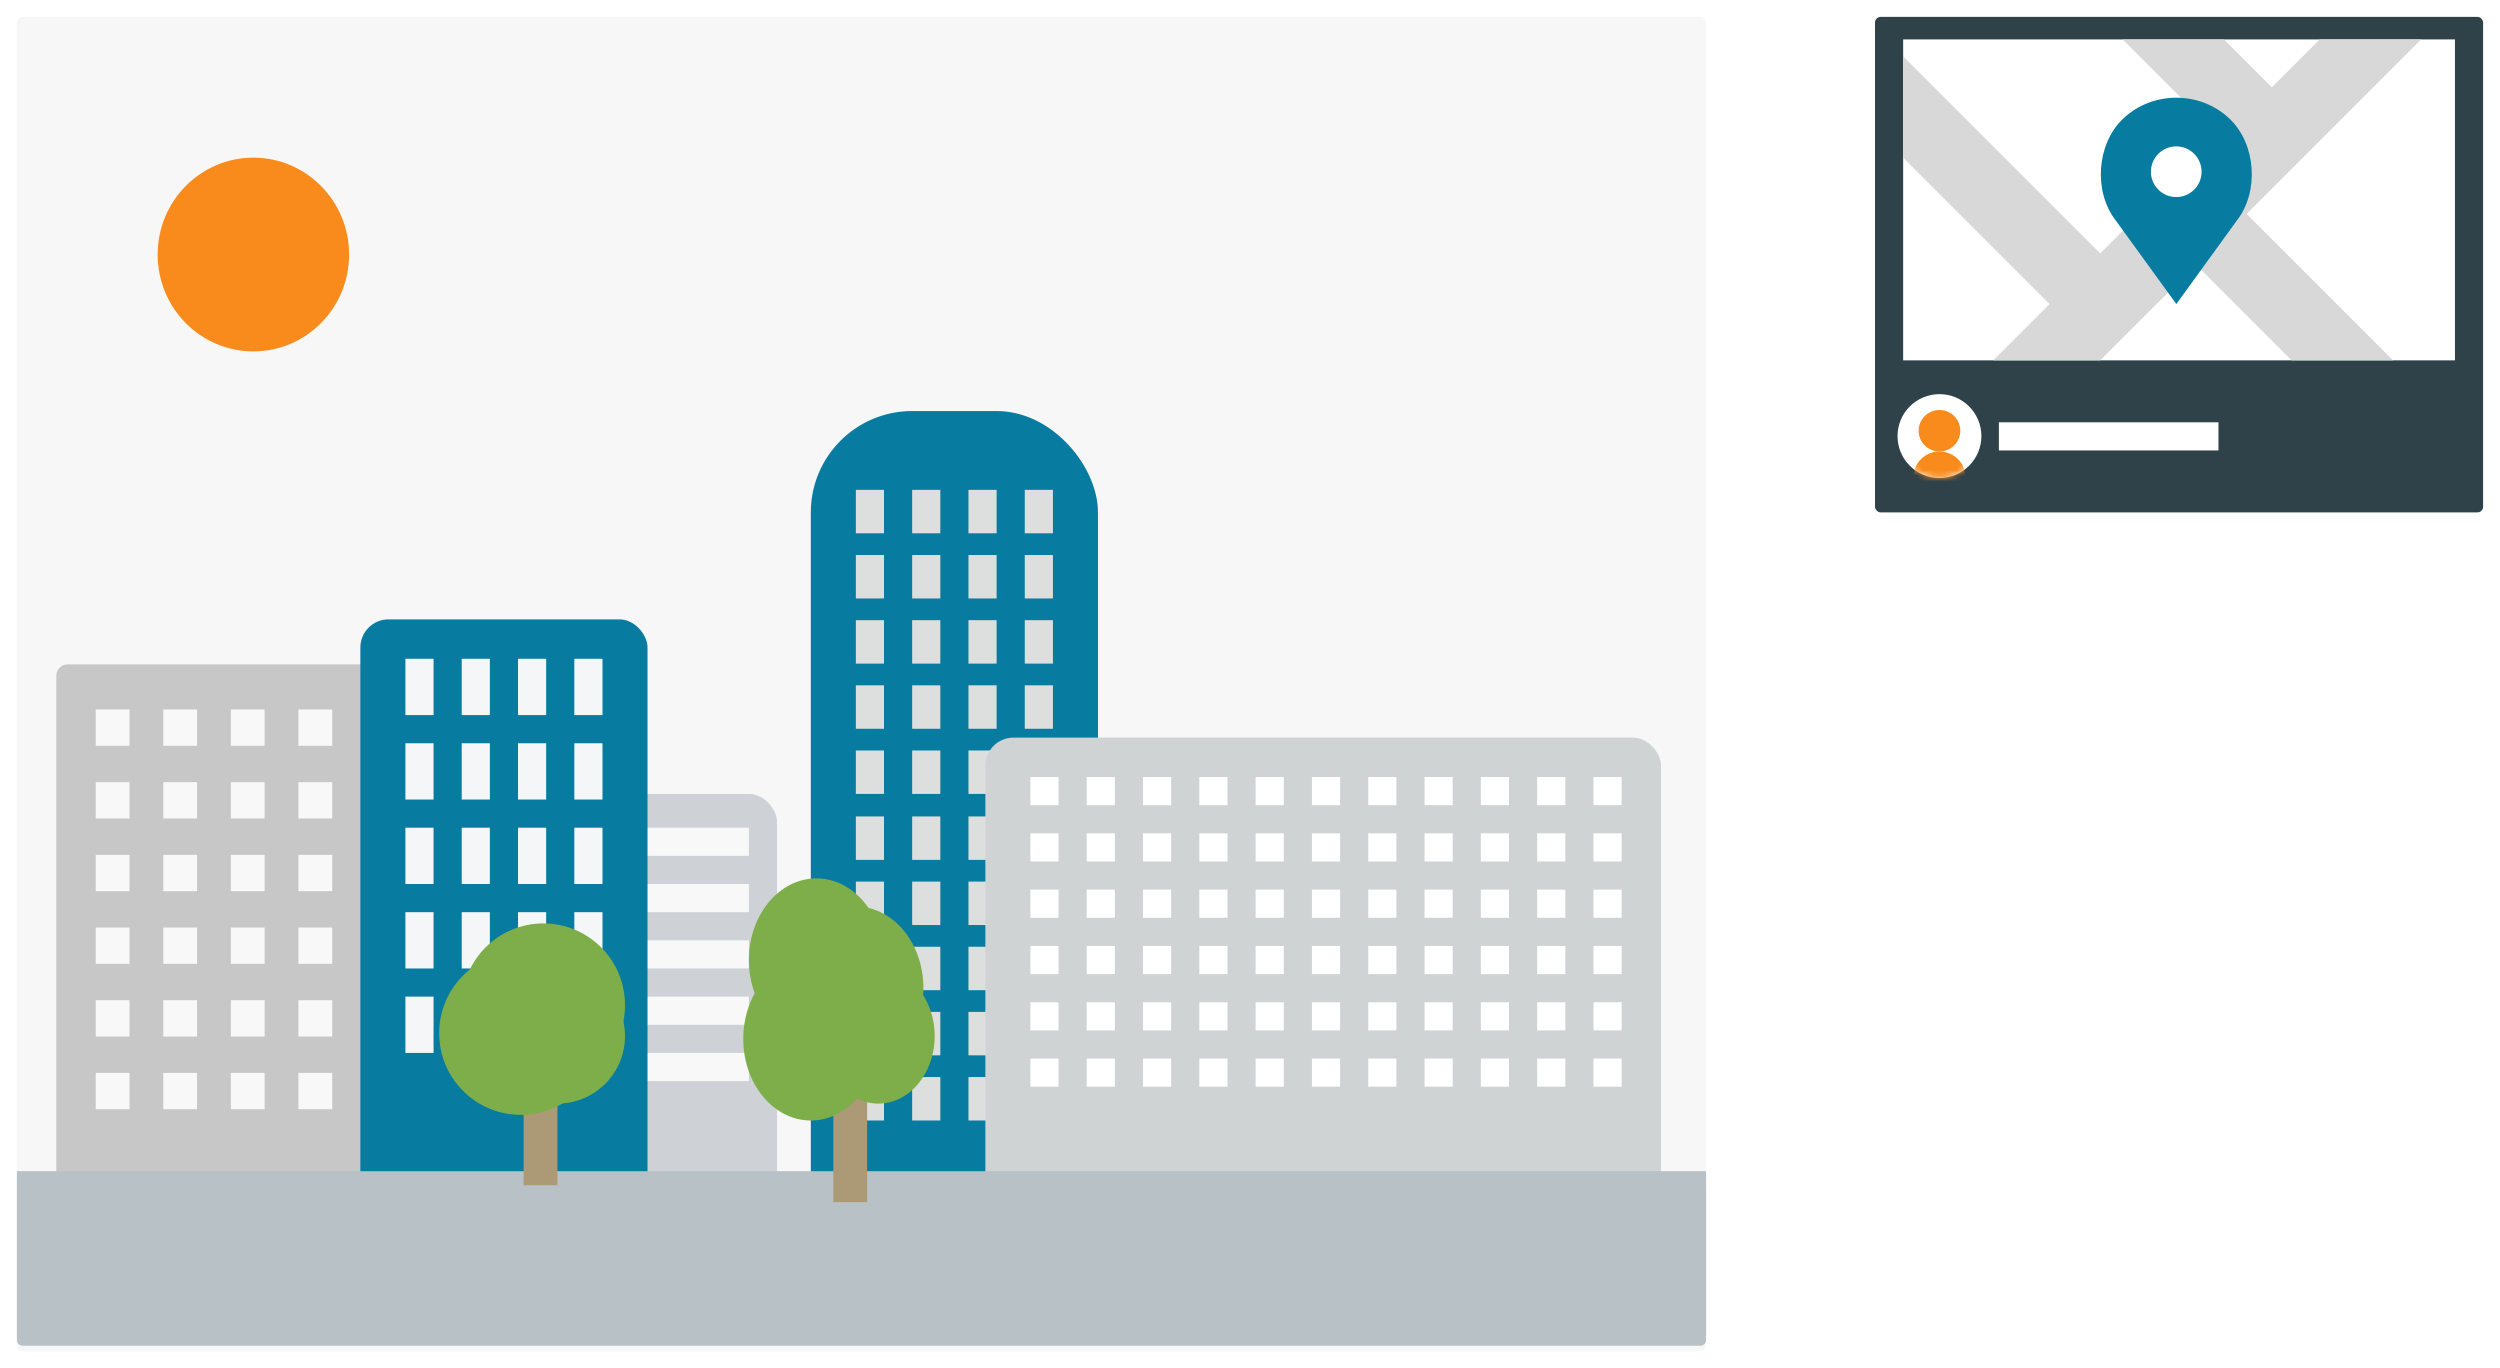 <?xml version="1.0" encoding="UTF-8" standalone="no"?>
<svg width="444px" height="243px" viewBox="0 0 444 243" version="1.1" xmlns="http://www.w3.org/2000/svg" xmlns:xlink="http://www.w3.org/1999/xlink" xmlns:sketch="http://www.bohemiancoding.com/sketch/ns">
    <!-- Generator: Sketch 3.4.4 (17249) - http://www.bohemiancoding.com/sketch -->
    <title>example-geo</title>
    <desc>Created with Sketch.</desc>
    <defs>
        <filter x="-50%" y="-50%" width="200%" height="200%" filterUnits="objectBoundingBox" id="filter-1">
            <feOffset dx="0" dy="1" in="SourceAlpha" result="shadowOffsetOuter1"></feOffset>
            <feGaussianBlur stdDeviation="1.5" in="shadowOffsetOuter1" result="shadowBlurOuter1"></feGaussianBlur>
            <feColorMatrix values="0 0 0 0 0   0 0 0 0 0   0 0 0 0 0  0 0 0 0.35 0" in="shadowBlurOuter1" type="matrix" result="shadowMatrixOuter1"></feColorMatrix>
            <feMerge>
                <feMergeNode in="shadowMatrixOuter1"></feMergeNode>
                <feMergeNode in="SourceGraphic"></feMergeNode>
            </feMerge>
        </filter>
        <filter x="-50%" y="-50%" width="200%" height="200%" filterUnits="objectBoundingBox" id="filter-2">
            <feOffset dx="0" dy="1" in="SourceAlpha" result="shadowOffsetOuter1"></feOffset>
            <feGaussianBlur stdDeviation="1.5" in="shadowOffsetOuter1" result="shadowBlurOuter1"></feGaussianBlur>
            <feColorMatrix values="0 0 0 0 0   0 0 0 0 0   0 0 0 0 0  0 0 0 0.35 0" in="shadowBlurOuter1" type="matrix" result="shadowMatrixOuter1"></feColorMatrix>
            <feMerge>
                <feMergeNode in="shadowMatrixOuter1"></feMergeNode>
                <feMergeNode in="SourceGraphic"></feMergeNode>
            </feMerge>
        </filter>
        <ellipse id="path-3" cx="7.447" cy="7.449" rx="7.447" ry="7.449"></ellipse>
    </defs>
    <g id="animations" stroke="none" stroke-width="1" fill="none" fill-rule="evenodd" sketch:type="MSPage">
        <g id="example-geo" sketch:type="MSLayerGroup" transform="translate(3, 2)">
            <g id="picture-city" sketch:type="MSShapeGroup">
                <rect id="sky" fill="#F7F7F7" filter="url(#filter-1)" x="0" y="0" width="300" height="237" rx="1"></rect>
                <g id="building4" transform="translate(141, 71)">
                    <rect id="Rectangle-228-Copy-2" fill="#077CA0" x="0" y="0" width="51" height="162" rx="18"></rect>
                    <rect id="Rectangle-232" fill="#DDDFDF" x="8" y="72" width="5" height="7.714"></rect>
                    <rect id="Rectangle-232" fill="#DDDFDF" x="18" y="72" width="5" height="7.714"></rect>
                    <rect id="Rectangle-232" fill="#DDDFDF" x="28" y="72" width="5" height="7.714"></rect>
                    <rect id="Rectangle-232" fill="#DDDFDF" x="38" y="72" width="5" height="7.714"></rect>
                    <rect id="Rectangle-232" fill="#DDDFDF" x="8" y="83.571" width="5" height="7.714"></rect>
                    <rect id="Rectangle-232" fill="#DDDFDF" x="18" y="83.571" width="5" height="7.714"></rect>
                    <rect id="Rectangle-232" fill="#DDDFDF" x="28" y="83.571" width="5" height="7.714"></rect>
                    <rect id="Rectangle-232" fill="#DDDFDF" x="38" y="83.571" width="5" height="7.714"></rect>
                    <rect id="Rectangle-232" fill="#DDDFDF" x="8" y="95.143" width="5" height="7.714"></rect>
                    <rect id="Rectangle-232" fill="#DDDFDF" x="18" y="95.143" width="5" height="7.714"></rect>
                    <rect id="Rectangle-232" fill="#DDDFDF" x="28" y="95.143" width="5" height="7.714"></rect>
                    <rect id="Rectangle-232" fill="#DDDFDF" x="38" y="95.143" width="5" height="7.714"></rect>
                    <rect id="Rectangle-232" fill="#DDDFDF" x="8" y="106.714" width="5" height="7.714"></rect>
                    <rect id="Rectangle-232" fill="#DDDFDF" x="18" y="106.714" width="5" height="7.714"></rect>
                    <rect id="Rectangle-232" fill="#DDDFDF" x="28" y="106.714" width="5" height="7.714"></rect>
                    <rect id="Rectangle-232" fill="#DDDFDF" x="38" y="106.714" width="5" height="7.714"></rect>
                    <rect id="Rectangle-232" fill="#DDDFDF" x="8" y="118.286" width="5" height="7.714"></rect>
                    <rect id="Rectangle-232" fill="#DDDFDF" x="18" y="118.286" width="5" height="7.714"></rect>
                    <rect id="Rectangle-232" fill="#DDDFDF" x="28" y="118.286" width="5" height="7.714"></rect>
                    <rect id="Rectangle-232" fill="#DDDFDF" x="38" y="118.286" width="5" height="7.714"></rect>
                    <rect id="Rectangle-232" fill="#DDDFDF" x="8" y="14" width="5" height="7.714"></rect>
                    <rect id="Rectangle-232" fill="#DDDFDF" x="18" y="14" width="5" height="7.714"></rect>
                    <rect id="Rectangle-232" fill="#DDDFDF" x="28" y="14" width="5" height="7.714"></rect>
                    <rect id="Rectangle-232" fill="#DDDFDF" x="38" y="14" width="5" height="7.714"></rect>
                    <rect id="Rectangle-232" fill="#DDDFDF" x="8" y="25.571" width="5" height="7.714"></rect>
                    <rect id="Rectangle-232" fill="#DDDFDF" x="18" y="25.571" width="5" height="7.714"></rect>
                    <rect id="Rectangle-232" fill="#DDDFDF" x="28" y="25.571" width="5" height="7.714"></rect>
                    <rect id="Rectangle-232" fill="#DDDFDF" x="38" y="25.571" width="5" height="7.714"></rect>
                    <rect id="Rectangle-232" fill="#DDDFDF" x="28" y="37.143" width="5" height="7.714"></rect>
                    <rect id="Rectangle-232" fill="#DDDFDF" x="8" y="48.714" width="5" height="7.714"></rect>
                    <rect id="Rectangle-232" fill="#DDDFDF" x="18" y="48.714" width="5" height="7.714"></rect>
                    <rect id="Rectangle-232" fill="#DDDFDF" x="28" y="48.714" width="5" height="7.714"></rect>
                    <rect id="Rectangle-232" fill="#DDDFDF" x="38" y="48.714" width="5" height="7.714"></rect>
                    <rect id="Rectangle-232" fill="#DDDFDF" x="8" y="60.286" width="5" height="7.714"></rect>
                    <rect id="Rectangle-232" fill="#DDDFDF" x="18" y="60.286" width="5" height="7.714"></rect>
                    <rect id="Rectangle-232" fill="#DDDFDF" x="28" y="60.286" width="5" height="7.714"></rect>
                    <rect id="Rectangle-232" fill="#2F4149" x="38" y="60.286" width="5" height="7.714"></rect>
                    <rect id="Rectangle-232" fill="#DDDFDF" x="8" y="37.143" width="5" height="7.714"></rect>
                    <rect id="Rectangle-232" fill="#DDDFDF" x="18" y="37.143" width="5" height="7.714"></rect>
                    <rect id="Rectangle-232" fill="#DDDFDF" x="38" y="37.143" width="5" height="7.714"></rect>
                </g>
                <g id="building5" transform="translate(172, 129)">
                    <rect id="Rectangle-228-Copy" fill="#D0D3D4" x="0" y="0" width="120" height="107" rx="5"></rect>
                    <rect id="Rectangle-319" fill="#FFFFFF" x="18" y="27" width="5" height="5"></rect>
                    <rect id="Rectangle-361" fill="#FFFFFF" x="108" y="57" width="5" height="5"></rect>
                    <rect id="Rectangle-360" fill="#FFFFFF" x="98" y="57" width="5" height="5"></rect>
                    <rect id="Rectangle-359" fill="#FFFFFF" x="88" y="57" width="5" height="5"></rect>
                    <rect id="Rectangle-358" fill="#FFFFFF" x="78" y="57" width="5" height="5"></rect>
                    <rect id="Rectangle-357" fill="#FFFFFF" x="68" y="57" width="5" height="5"></rect>
                    <rect id="Rectangle-356" fill="#FFFFFF" x="58" y="57" width="5" height="5"></rect>
                    <rect id="Rectangle-355" fill="#FFFFFF" x="48" y="57" width="5" height="5"></rect>
                    <rect id="Rectangle-354" fill="#FFFFFF" x="38" y="57" width="5" height="5"></rect>
                    <rect id="Rectangle-353" fill="#FFFFFF" x="28" y="57" width="5" height="5"></rect>
                    <rect id="Rectangle-352" fill="#FFFFFF" x="18" y="57" width="5" height="5"></rect>
                    <rect id="Rectangle-350" fill="#FFFFFF" x="108" y="47" width="5" height="5"></rect>
                    <rect id="Rectangle-349" fill="#FFFFFF" x="98" y="47" width="5" height="5"></rect>
                    <rect id="Rectangle-348" fill="#FFFFFF" x="88" y="47" width="5" height="5"></rect>
                    <rect id="Rectangle-347" fill="#FFFFFF" x="78" y="47" width="5" height="5"></rect>
                    <rect id="Rectangle-346" fill="#FFFFFF" x="68" y="47" width="5" height="5"></rect>
                    <rect id="Rectangle-345" fill="#FFFFFF" x="58" y="47" width="5" height="5"></rect>
                    <rect id="Rectangle-344" fill="#FFFFFF" x="48" y="47" width="5" height="5"></rect>
                    <rect id="Rectangle-343" fill="#FFFFFF" x="38" y="47" width="5" height="5"></rect>
                    <rect id="Rectangle-342" fill="#FFFFFF" x="28" y="47" width="5" height="5"></rect>
                    <rect id="Rectangle-341" fill="#FFFFFF" x="18" y="47" width="5" height="5"></rect>
                    <rect id="Rectangle-339" fill="#FFFFFF" x="108" y="37" width="5" height="5"></rect>
                    <rect id="Rectangle-338" fill="#FFFFFF" x="98" y="37" width="5" height="5"></rect>
                    <rect id="Rectangle-337" fill="#FFFFFF" x="88" y="37" width="5" height="5"></rect>
                    <rect id="Rectangle-336" fill="#FFFFFF" x="78" y="37" width="5" height="5"></rect>
                    <rect id="Rectangle-335" fill="#FFFFFF" x="68" y="37" width="5" height="5"></rect>
                    <rect id="Rectangle-334" fill="#FFFFFF" x="58" y="37" width="5" height="5"></rect>
                    <rect id="Rectangle-333" fill="#FFFFFF" x="48" y="37" width="5" height="5"></rect>
                    <rect id="Rectangle-332" fill="#FFFFFF" x="38" y="37" width="5" height="5"></rect>
                    <rect id="Rectangle-331" fill="#FFFFFF" x="28" y="37" width="5" height="5"></rect>
                    <rect id="Rectangle-330" fill="#FFFFFF" x="18" y="37" width="5" height="5"></rect>
                    <rect id="Rectangle-328" fill="#FFFFFF" x="108" y="27" width="5" height="5"></rect>
                    <rect id="Rectangle-327" fill="#FFFFFF" x="98" y="27" width="5" height="5"></rect>
                    <rect id="Rectangle-326" fill="#FFFFFF" x="88" y="27" width="5" height="5"></rect>
                    <rect id="Rectangle-325" fill="#FFFFFF" x="78" y="27" width="5" height="5"></rect>
                    <rect id="Rectangle-324" fill="#FFFFFF" x="68" y="27" width="5" height="5"></rect>
                    <rect id="Rectangle-323" fill="#FFFFFF" x="58" y="27" width="5" height="5"></rect>
                    <rect id="Rectangle-322" fill="#FFFFFF" x="48" y="27" width="5" height="5"></rect>
                    <rect id="Rectangle-321" fill="#FFFFFF" x="38" y="27" width="5" height="5"></rect>
                    <rect id="Rectangle-320" fill="#FFFFFF" x="28" y="27" width="5" height="5"></rect>
                    <rect id="Rectangle-317" fill="#FFFFFF" x="108" y="17" width="5" height="5"></rect>
                    <rect id="Rectangle-316" fill="#FFFFFF" x="98" y="17" width="5" height="5"></rect>
                    <rect id="Rectangle-315" fill="#FFFFFF" x="88" y="17" width="5" height="5"></rect>
                    <rect id="Rectangle-314" fill="#FFFFFF" x="78" y="17" width="5" height="5"></rect>
                    <rect id="Rectangle-313" fill="#FFFFFF" x="68" y="17" width="5" height="5"></rect>
                    <rect id="Rectangle-312-Copy" fill="#FFFFFF" x="58" y="17" width="5" height="5"></rect>
                    <rect id="Rectangle-311" fill="#FFFFFF" x="48" y="17" width="5" height="5"></rect>
                    <rect id="Rectangle-310" fill="#FFFFFF" x="38" y="17" width="5" height="5"></rect>
                    <rect id="Rectangle-309" fill="#FFFFFF" x="28" y="17" width="5" height="5"></rect>
                    <rect id="Rectangle-308" fill="#FFFFFF" x="18" y="17" width="5" height="5"></rect>
                    <rect id="Rectangle-306" fill="#FFFFFF" x="108" y="7" width="5" height="5"></rect>
                    <rect id="Rectangle-305" fill="#FFFFFF" x="98" y="7" width="5" height="5"></rect>
                    <rect id="Rectangle-304" fill="#FFFFFF" x="88" y="7" width="5" height="5"></rect>
                    <rect id="Rectangle-303" fill="#FFFFFF" x="78" y="7" width="5" height="5"></rect>
                    <rect id="Rectangle-302" fill="#FFFFFF" x="68" y="7" width="5" height="5"></rect>
                    <rect id="Rectangle-301" fill="#FFFFFF" x="58" y="7" width="5" height="5"></rect>
                    <rect id="Rectangle-300" fill="#FFFFFF" x="48" y="7" width="5" height="5"></rect>
                    <rect id="Rectangle-299" fill="#FFFFFF" x="38" y="7" width="5" height="5"></rect>
                    <rect id="Rectangle-298" fill="#FFFFFF" x="28" y="7" width="5" height="5"></rect>
                    <rect id="Rectangle-297-Copy" fill="#FFFFFF" x="18" y="7" width="5" height="5"></rect>
                    <rect id="Rectangle-329" fill="#FFFFFF" x="8" y="37" width="5" height="5"></rect>
                    <rect id="Rectangle-351" fill="#FFFFFF" x="8" y="57" width="5" height="5"></rect>
                    <rect id="Rectangle-340" fill="#FFFFFF" x="8" y="47" width="5" height="5"></rect>
                    <rect id="Rectangle-318" fill="#FFFFFF" x="8" y="27" width="5" height="5"></rect>
                    <rect id="Rectangle-307" fill="#FFFFFF" x="8" y="17" width="5" height="5"></rect>
                    <rect id="Rectangle-297" fill="#FFFFFF" x="8" y="7" width="5" height="5"></rect>
                </g>
                <g id="builiding2" transform="translate(99, 139)">
                    <rect id="Rectangle-228-Copy-3" fill="#CED2D6" x="0" y="0" width="36" height="83" rx="5"></rect>
                    <rect id="Rectangle-312" fill="#F8F8F8" x="6" y="6" width="25" height="5"></rect>
                    <rect id="Rectangle-312" fill="#F8F8F8" x="6" y="16" width="25" height="5"></rect>
                    <rect id="Rectangle-312" fill="#F8F8F8" x="6" y="26" width="25" height="5"></rect>
                    <rect id="Rectangle-312" fill="#F8F8F8" x="6" y="36" width="25" height="5"></rect>
                    <rect id="Rectangle-312" fill="#F8F8F8" x="6" y="46" width="25" height="5"></rect>
                </g>
                <g id="building1" transform="translate(7, 116)">
                    <rect id="Rectangle-228-Copy-4" fill="#C7C7C7" x="0" y="0" width="61" height="107" rx="2"></rect>
                    <rect id="Rectangle-354" fill="#F8F8F8" x="43" y="72.545" width="6" height="6.455"></rect>
                    <rect id="Rectangle-353" fill="#F8F8F8" x="31" y="72.545" width="6" height="6.455"></rect>
                    <rect id="Rectangle-352" fill="#F8F8F8" x="19" y="72.545" width="6" height="6.455"></rect>
                    <rect id="Rectangle-351" fill="#F8F8F8" x="7" y="72.545" width="6" height="6.455"></rect>
                    <rect id="Rectangle-343" fill="#F8F8F8" x="43" y="59.636" width="6" height="6.455"></rect>
                    <rect id="Rectangle-342" fill="#F8F8F8" x="31" y="59.636" width="6" height="6.455"></rect>
                    <rect id="Rectangle-341" fill="#F8F8F8" x="19" y="59.636" width="6" height="6.455"></rect>
                    <rect id="Rectangle-340" fill="#F8F8F8" x="7" y="59.636" width="6" height="6.455"></rect>
                    <rect id="Rectangle-332" fill="#F8F8F8" x="43" y="46.727" width="6" height="6.455"></rect>
                    <rect id="Rectangle-331" fill="#F8F8F8" x="31" y="46.727" width="6" height="6.455"></rect>
                    <rect id="Rectangle-330" fill="#F8F8F8" x="19" y="46.727" width="6" height="6.455"></rect>
                    <rect id="Rectangle-329" fill="#F8F8F8" x="7" y="46.727" width="6" height="6.455"></rect>
                    <rect id="Rectangle-321" fill="#F8F8F8" x="43" y="33.818" width="6" height="6.455"></rect>
                    <rect id="Rectangle-320" fill="#F8F8F8" x="31" y="33.818" width="6" height="6.455"></rect>
                    <rect id="Rectangle-319" fill="#F8F8F8" x="19" y="33.818" width="6" height="6.455"></rect>
                    <rect id="Rectangle-318" fill="#F8F8F8" x="7" y="33.818" width="6" height="6.455"></rect>
                    <rect id="Rectangle-310" fill="#F8F8F8" x="43" y="20.909" width="6" height="6.455"></rect>
                    <rect id="Rectangle-309" fill="#F8F8F8" x="31" y="20.909" width="6" height="6.455"></rect>
                    <rect id="Rectangle-308" fill="#F8F8F8" x="19" y="20.909" width="6" height="6.455"></rect>
                    <rect id="Rectangle-307" fill="#F8F8F8" x="7" y="20.909" width="6" height="6.455"></rect>
                    <rect id="Rectangle-299" fill="#F8F8F8" x="43" y="8" width="6" height="6.455"></rect>
                    <rect id="Rectangle-298" fill="#F8F8F8" x="31" y="8" width="6" height="6.455"></rect>
                    <rect id="Rectangle-297-Copy" fill="#F8F8F8" x="19" y="8" width="6" height="6.455"></rect>
                    <rect id="Rectangle-297" fill="#F8F8F8" x="7" y="8" width="6" height="6.455"></rect>
                </g>
                <g id="building2" transform="translate(61, 108)">
                    <rect id="Rectangle-228" fill="#077CA0" x="0" y="0" width="51" height="107" rx="5"></rect>
                    <rect id="Rectangle-232" fill="#F4F6F7" x="8" y="7" width="5" height="10"></rect>
                    <rect id="Rectangle-232" fill="#F4F6F7" x="18" y="7" width="5" height="10"></rect>
                    <rect id="Rectangle-232" fill="#F4F6F7" x="28" y="7" width="5" height="10"></rect>
                    <rect id="Rectangle-232" fill="#F4F6F7" x="38" y="7" width="5" height="10"></rect>
                    <rect id="Rectangle-232" fill="#F4F6F7" x="8" y="22" width="5" height="10"></rect>
                    <rect id="Rectangle-232" fill="#F4F6F7" x="18" y="22" width="5" height="10"></rect>
                    <rect id="Rectangle-232" fill="#F4F6F7" x="28" y="22" width="5" height="10"></rect>
                    <rect id="Rectangle-232" fill="#F4F6F7" x="38" y="22" width="5" height="10"></rect>
                    <rect id="Rectangle-232" fill="#F4F6F7" x="8" y="37" width="5" height="10"></rect>
                    <rect id="Rectangle-232" fill="#F4F6F7" x="18" y="37" width="5" height="10"></rect>
                    <rect id="Rectangle-232" fill="#F4F6F7" x="28" y="37" width="5" height="10"></rect>
                    <rect id="Rectangle-232" fill="#F4F6F7" x="38" y="37" width="5" height="10"></rect>
                    <rect id="Rectangle-232" fill="#F4F6F7" x="8" y="52" width="5" height="10"></rect>
                    <rect id="Rectangle-232" fill="#F4F6F7" x="18" y="52" width="5" height="10"></rect>
                    <rect id="Rectangle-232" fill="#F4F6F7" x="28" y="52" width="5" height="10"></rect>
                    <rect id="Rectangle-232" fill="#F4F6F7" x="38" y="52" width="5" height="10"></rect>
                    <rect id="Rectangle-232" fill="#F4F6F7" x="8" y="67" width="5" height="10"></rect>
                    <rect id="Rectangle-232" fill="#F4F6F7" x="18" y="67" width="5" height="10"></rect>
                    <rect id="Rectangle-232" fill="#F4F6F7" x="28" y="67" width="5" height="10"></rect>
                    <rect id="Rectangle-232" fill="#F4F6F7" x="38" y="67" width="5" height="10"></rect>
                </g>
                <path d="M300,206 L300,236.004 C300,236.554 299.553,237 299.001,237 L0.999,237 C0.447,237 0,236.562 0,236.004 L0,206 L300,206 Z" id="road" fill="#B8C1C6"></path>
                <g id="tree2" transform="translate(75, 162)">
                    <path d="M18,43.5 L18,25.061" id="Line" stroke="#AC9A76" stroke-width="6" stroke-linecap="square"></path>
                    <circle id="Oval-123" fill="#7EAE49" cx="18.5" cy="14.5" r="14.5"></circle>
                    <circle id="Oval-123-Copy" fill="#7EAE49" cx="14.5" cy="19.5" r="14.5"></circle>
                    <circle id="Oval-123-Copy-2" fill="#7EAE49" cx="21" cy="20" r="12"></circle>
                </g>
                <g id="tree1" transform="translate(129, 154)">
                    <path d="M19,54.5 L19,36.061" id="Line-Copy-2" stroke="#AC9A76" stroke-width="6" stroke-linecap="square"></path>
                    <ellipse id="Oval-123" fill="#7EAE49" cx="20" cy="19.5" rx="12" ry="14.5"></ellipse>
                    <ellipse id="Oval-123-Copy" fill="#7EAE49" cx="12" cy="28.5" rx="12" ry="14.5"></ellipse>
                    <ellipse id="Oval-123-Copy-2" fill="#7EAE49" cx="24" cy="28" rx="10" ry="12"></ellipse>
                    <ellipse id="Oval-123" fill="#7EAE49" cx="13" cy="14.5" rx="12" ry="14.5"></ellipse>
                </g>
                <ellipse id="sun2" fill="#F88B1C" cx="42" cy="43.204" rx="17" ry="17.204"></ellipse>
            </g>
            <g id="user4-card" transform="translate(330, 0)">
                <g>
                    <rect id="card4" fill="#2F4149" filter="url(#filter-2)" sketch:type="MSShapeGroup" x="0" y="0" width="108" height="88" rx="1"></rect>
                    <g id="user4-avatar" transform="translate(4, 68)">
                        <mask id="mask-4" sketch:name="Mask" fill="white">
                            <use xlink:href="#path-3"></use>
                        </mask>
                        <use id="Mask" fill="#FFFFFF" sketch:type="MSShapeGroup" xlink:href="#path-3"></use>
                        <g id="g236" mask="url(#mask-4)" fill="#F88B1C" sketch:type="MSShapeGroup">
                            <g transform="translate(2.818, 2.819)">
                                <path d="M8.332,3.681 C8.332,1.648 6.674,0 4.629,0 C2.584,0 0.926,1.648 0.926,3.681 C0.926,5.714 2.584,7.363 4.629,7.363 C6.674,7.363 8.332,5.714 8.332,3.681" id="Fill-1585"></path>
                                <path d="M4.629,7.363 C2.073,7.363 0,9.424 0,11.965 L0,12.885 L9.258,12.885 L9.258,11.965 C9.258,9.424 7.185,7.363 4.629,7.363" id="Fill-1586"></path>
                            </g>
                        </g>
                    </g>
                    <rect id="user4-name" fill="#FFFFFF" sketch:type="MSShapeGroup" x="22" y="73" width="39" height="5"></rect>
                    <rect id="st-bg" fill="#FFFFFF" sketch:type="MSShapeGroup" x="5" y="5" width="98" height="57"></rect>
                    <path d="M5,8 L5,26 L31,52 L21,62 L40,62 L57,45 L74,62 L92,62 L66,36 L97,5 L79,5 L70.485,13.515 L61.985,5.015 L44,5.015 L60.993,22.007 L40,43 L8,11 L5,8 Z" id="streets" fill="#D8D8D8" sketch:type="MSShapeGroup"></path>
                    <path d="M62.996,19.105 L62.996,19.105 C57.76,14.101 49.271,14.101 44.035,19.105 C39.317,23.612 38.786,32.1 42.79,37.2 L53.515,52 L64.242,37.2 C68.245,32.1 67.714,23.612 62.996,19.105 L62.996,19.105 L62.996,19.105 Z" id="map-pin" fill="#077CA0" sketch:type="MSShapeGroup"></path>
                    <circle id="Oval-26" fill="#FFFFFF" sketch:type="MSShapeGroup" cx="53.5" cy="28.5" r="4.5"></circle>
                </g>
            </g>
        </g>
    </g>
</svg>